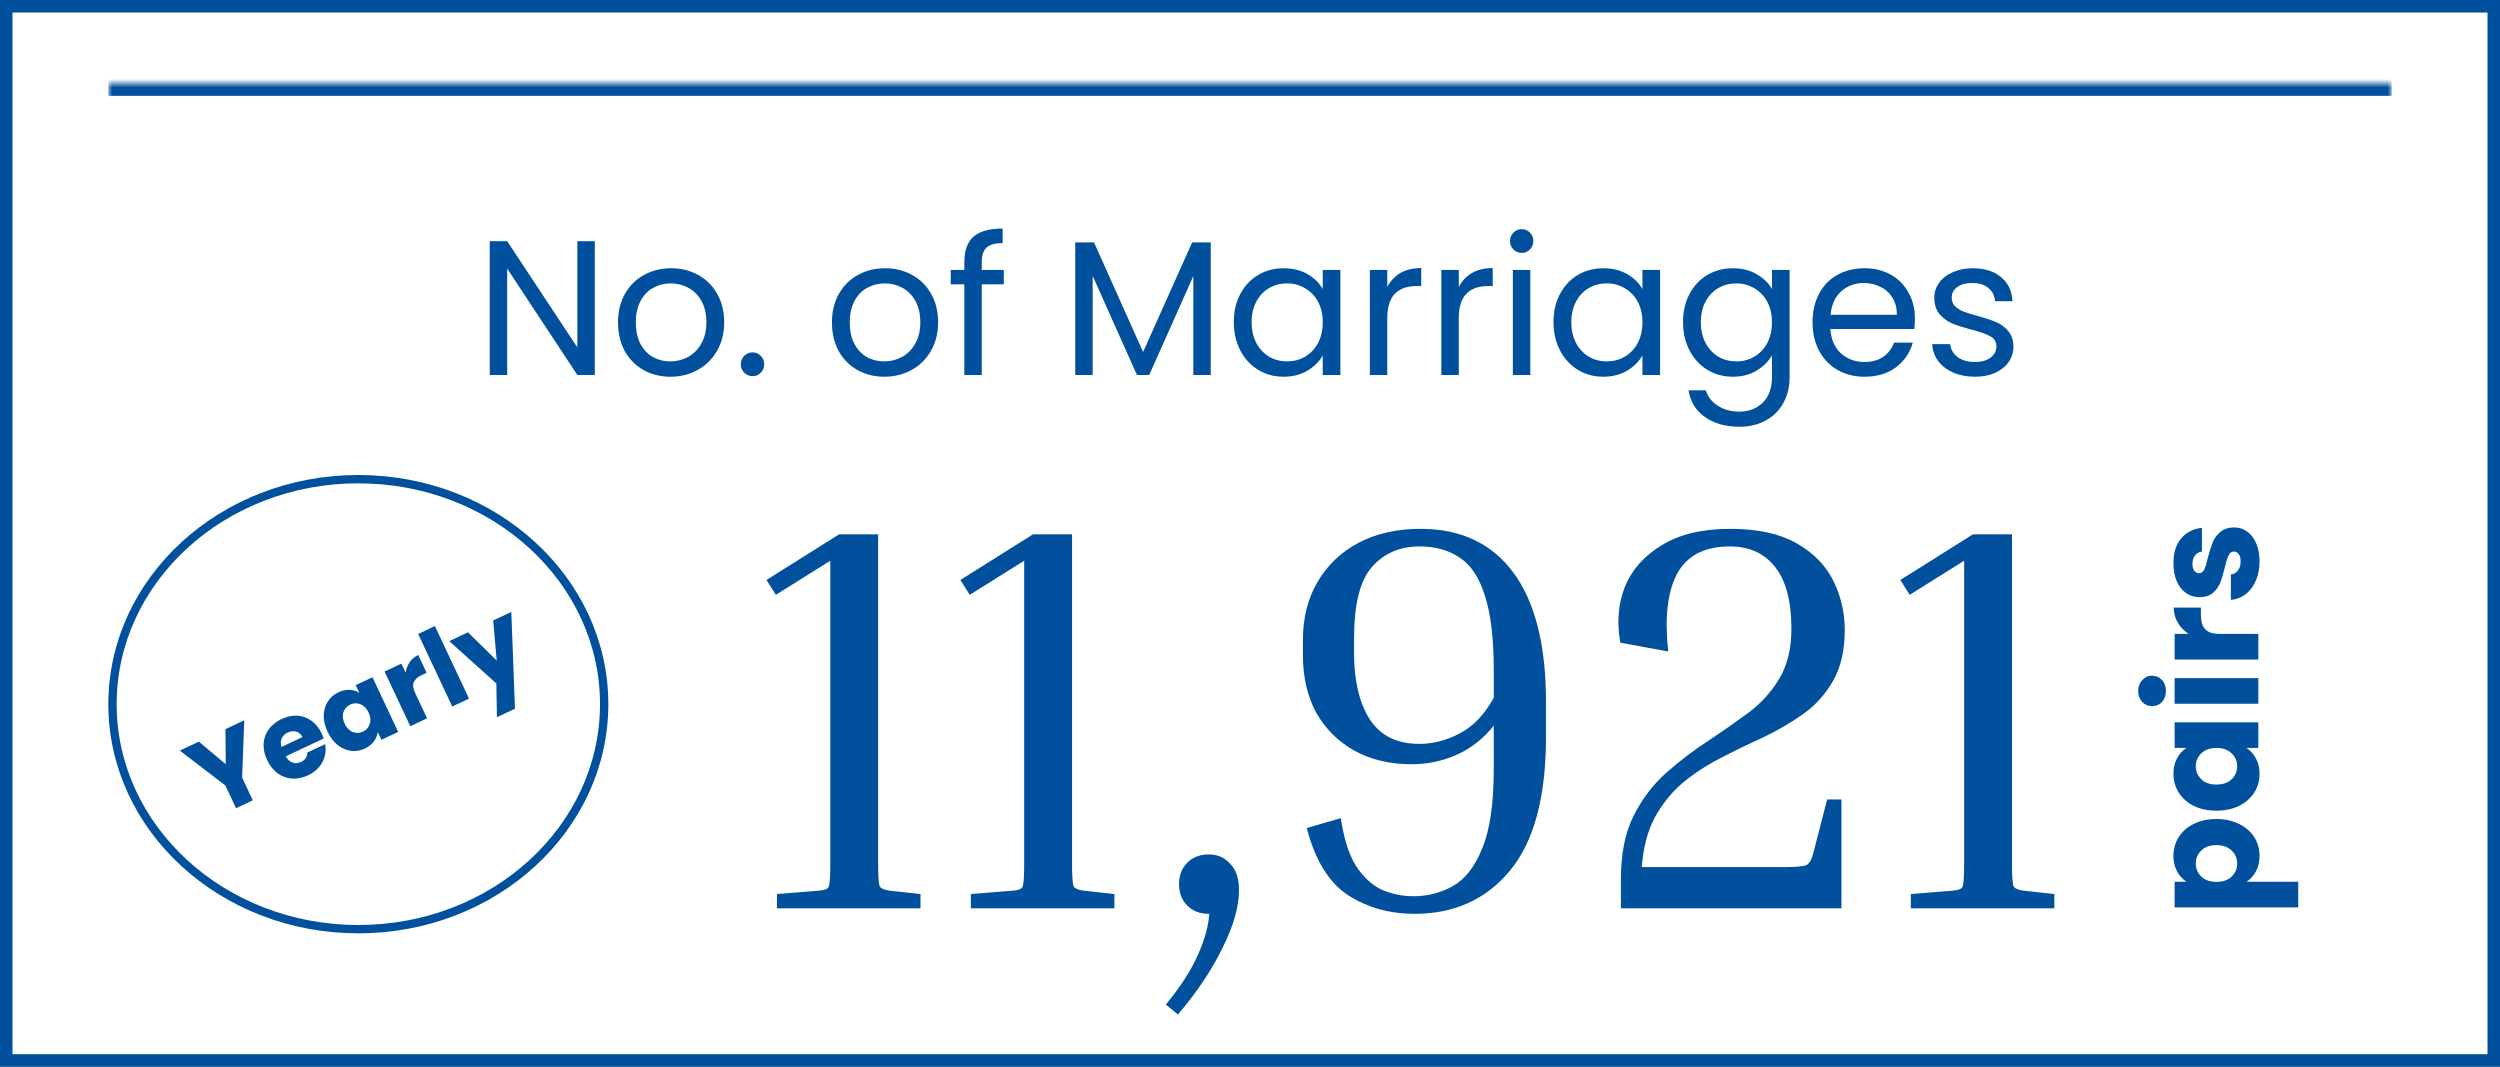 <svg width="300" height="128" viewBox="0 0 300 128" fill="none" xmlns="http://www.w3.org/2000/svg">
<rect x="0" y="0" width="300" height="128" fill="#808080" stroke="none"/>
<rect x="0.75" y="0.75" width="298.5" height="126.5" fill="white" stroke="#00509E" stroke-width="1.5"/>
<mask id="path-2-inside-1_1_10" fill="white">
<path d="M13 10H287V114H13V10Z"/>
</mask>
<path d="M13 10H287V114H13V10Z" fill="white"/>
<path d="M13 11.5H287V8.5H13V11.5Z" fill="#00509E" mask="url(#path-2-inside-1_1_10)"/>
<path d="M71.375 45H69.282L60.864 32.235V45H58.771V28.946H60.864L69.282 41.688V28.946H71.375V45ZM80.44 45.207C79.259 45.207 78.186 44.939 77.22 44.402C76.269 43.865 75.518 43.106 74.966 42.125C74.429 41.128 74.161 39.978 74.161 38.675C74.161 37.387 74.437 36.252 74.989 35.271C75.556 34.274 76.323 33.515 77.289 32.994C78.255 32.457 79.336 32.189 80.532 32.189C81.728 32.189 82.809 32.457 83.775 32.994C84.741 33.515 85.5 34.267 86.052 35.248C86.619 36.229 86.903 37.372 86.903 38.675C86.903 39.978 86.612 41.128 86.029 42.125C85.462 43.106 84.687 43.865 83.706 44.402C82.725 44.939 81.636 45.207 80.44 45.207ZM80.44 43.367C81.191 43.367 81.897 43.191 82.556 42.838C83.215 42.485 83.744 41.956 84.143 41.251C84.557 40.546 84.764 39.687 84.764 38.675C84.764 37.663 84.564 36.804 84.166 36.099C83.767 35.394 83.246 34.872 82.602 34.535C81.958 34.182 81.26 34.006 80.509 34.006C79.742 34.006 79.037 34.182 78.393 34.535C77.764 34.872 77.258 35.394 76.875 36.099C76.492 36.804 76.3 37.663 76.3 38.675C76.3 39.702 76.484 40.569 76.852 41.274C77.235 41.979 77.741 42.508 78.37 42.861C78.999 43.198 79.689 43.367 80.44 43.367ZM90.322 45.138C89.923 45.138 89.586 45 89.31 44.724C89.034 44.448 88.896 44.111 88.896 43.712C88.896 43.313 89.034 42.976 89.31 42.7C89.586 42.424 89.923 42.286 90.322 42.286C90.705 42.286 91.027 42.424 91.288 42.7C91.564 42.976 91.702 43.313 91.702 43.712C91.702 44.111 91.564 44.448 91.288 44.724C91.027 45 90.705 45.138 90.322 45.138ZM106.113 45.207C104.932 45.207 103.859 44.939 102.893 44.402C101.942 43.865 101.191 43.106 100.639 42.125C100.102 41.128 99.834 39.978 99.834 38.675C99.834 37.387 100.11 36.252 100.662 35.271C101.229 34.274 101.996 33.515 102.962 32.994C103.928 32.457 105.009 32.189 106.205 32.189C107.401 32.189 108.482 32.457 109.448 32.994C110.414 33.515 111.173 34.267 111.725 35.248C112.292 36.229 112.576 37.372 112.576 38.675C112.576 39.978 112.284 41.128 111.702 42.125C111.134 43.106 110.36 43.865 109.379 44.402C108.397 44.939 107.309 45.207 106.113 45.207ZM106.113 43.367C106.864 43.367 107.569 43.191 108.229 42.838C108.888 42.485 109.417 41.956 109.816 41.251C110.23 40.546 110.437 39.687 110.437 38.675C110.437 37.663 110.237 36.804 109.839 36.099C109.44 35.394 108.919 34.872 108.275 34.535C107.631 34.182 106.933 34.006 106.182 34.006C105.415 34.006 104.71 34.182 104.066 34.535C103.437 34.872 102.931 35.394 102.548 36.099C102.164 36.804 101.973 37.663 101.973 38.675C101.973 39.702 102.157 40.569 102.525 41.274C102.908 41.979 103.414 42.508 104.043 42.861C104.671 43.198 105.361 43.367 106.113 43.367ZM120.457 34.121H117.812V45H115.719V34.121H114.086V32.396H115.719V31.499C115.719 30.088 116.079 29.061 116.8 28.417C117.536 27.758 118.709 27.428 120.319 27.428V29.176C119.399 29.176 118.747 29.36 118.364 29.728C117.996 30.081 117.812 30.671 117.812 31.499V32.396H120.457V34.121ZM145.29 29.084V45H143.197V33.132L137.907 45H136.435L131.122 33.109V45H129.029V29.084H131.283L137.171 42.24L143.059 29.084H145.29ZM148.057 38.652C148.057 37.364 148.318 36.237 148.839 35.271C149.361 34.29 150.074 33.531 150.978 32.994C151.898 32.457 152.918 32.189 154.037 32.189C155.141 32.189 156.1 32.427 156.912 32.902C157.725 33.377 158.331 33.975 158.729 34.696V32.396H160.845V45H158.729V42.654C158.315 43.39 157.694 44.003 156.866 44.494C156.054 44.969 155.103 45.207 154.014 45.207C152.895 45.207 151.883 44.931 150.978 44.379C150.074 43.827 149.361 43.053 148.839 42.056C148.318 41.059 148.057 39.925 148.057 38.652ZM158.729 38.675C158.729 37.724 158.538 36.896 158.154 36.191C157.771 35.486 157.25 34.949 156.59 34.581C155.946 34.198 155.233 34.006 154.451 34.006C153.669 34.006 152.956 34.19 152.312 34.558C151.668 34.926 151.155 35.463 150.771 36.168C150.388 36.873 150.196 37.701 150.196 38.652C150.196 39.618 150.388 40.461 150.771 41.182C151.155 41.887 151.668 42.432 152.312 42.815C152.956 43.183 153.669 43.367 154.451 43.367C155.233 43.367 155.946 43.183 156.59 42.815C157.25 42.432 157.771 41.887 158.154 41.182C158.538 40.461 158.729 39.626 158.729 38.675ZM166.475 34.443C166.843 33.722 167.365 33.163 168.039 32.764C168.729 32.365 169.565 32.166 170.546 32.166V34.328H169.994C167.648 34.328 166.475 35.601 166.475 38.146V45H164.382V32.396H166.475V34.443ZM175.055 34.443C175.423 33.722 175.945 33.163 176.619 32.764C177.309 32.365 178.145 32.166 179.126 32.166V34.328H178.574C176.228 34.328 175.055 35.601 175.055 38.146V45H172.962V32.396H175.055V34.443ZM182.623 30.349C182.225 30.349 181.887 30.211 181.611 29.935C181.335 29.659 181.197 29.322 181.197 28.923C181.197 28.524 181.335 28.187 181.611 27.911C181.887 27.635 182.225 27.497 182.623 27.497C183.007 27.497 183.329 27.635 183.589 27.911C183.865 28.187 184.003 28.524 184.003 28.923C184.003 29.322 183.865 29.659 183.589 29.935C183.329 30.211 183.007 30.349 182.623 30.349ZM183.635 32.396V45H181.542V32.396H183.635ZM186.421 38.652C186.421 37.364 186.681 36.237 187.203 35.271C187.724 34.29 188.437 33.531 189.342 32.994C190.262 32.457 191.281 32.189 192.401 32.189C193.505 32.189 194.463 32.427 195.276 32.902C196.088 33.377 196.694 33.975 197.093 34.696V32.396H199.209V45H197.093V42.654C196.679 43.39 196.058 44.003 195.23 44.494C194.417 44.969 193.466 45.207 192.378 45.207C191.258 45.207 190.246 44.931 189.342 44.379C188.437 43.827 187.724 43.053 187.203 42.056C186.681 41.059 186.421 39.925 186.421 38.652ZM197.093 38.675C197.093 37.724 196.901 36.896 196.518 36.191C196.134 35.486 195.613 34.949 194.954 34.581C194.31 34.198 193.597 34.006 192.815 34.006C192.033 34.006 191.32 34.19 190.676 34.558C190.032 34.926 189.518 35.463 189.135 36.168C188.751 36.873 188.56 37.701 188.56 38.652C188.56 39.618 188.751 40.461 189.135 41.182C189.518 41.887 190.032 42.432 190.676 42.815C191.32 43.183 192.033 43.367 192.815 43.367C193.597 43.367 194.31 43.183 194.954 42.815C195.613 42.432 196.134 41.887 196.518 41.182C196.901 40.461 197.093 39.626 197.093 38.675ZM207.944 32.189C209.032 32.189 209.983 32.427 210.796 32.902C211.624 33.377 212.237 33.975 212.636 34.696V32.396H214.752V45.276C214.752 46.426 214.506 47.446 214.016 48.335C213.525 49.24 212.82 49.945 211.9 50.451C210.995 50.957 209.937 51.21 208.726 51.21C207.07 51.21 205.69 50.819 204.586 50.037C203.482 49.255 202.83 48.189 202.631 46.84H204.701C204.931 47.607 205.406 48.22 206.127 48.68C206.847 49.155 207.714 49.393 208.726 49.393C209.876 49.393 210.811 49.033 211.532 48.312C212.268 47.591 212.636 46.579 212.636 45.276V42.631C212.222 43.367 211.608 43.98 210.796 44.471C209.983 44.962 209.032 45.207 207.944 45.207C206.824 45.207 205.805 44.931 204.885 44.379C203.98 43.827 203.267 43.053 202.746 42.056C202.224 41.059 201.964 39.925 201.964 38.652C201.964 37.364 202.224 36.237 202.746 35.271C203.267 34.29 203.98 33.531 204.885 32.994C205.805 32.457 206.824 32.189 207.944 32.189ZM212.636 38.675C212.636 37.724 212.444 36.896 212.061 36.191C211.677 35.486 211.156 34.949 210.497 34.581C209.853 34.198 209.14 34.006 208.358 34.006C207.576 34.006 206.863 34.19 206.219 34.558C205.575 34.926 205.061 35.463 204.678 36.168C204.294 36.873 204.103 37.701 204.103 38.652C204.103 39.618 204.294 40.461 204.678 41.182C205.061 41.887 205.575 42.432 206.219 42.815C206.863 43.183 207.576 43.367 208.358 43.367C209.14 43.367 209.853 43.183 210.497 42.815C211.156 42.432 211.677 41.887 212.061 41.182C212.444 40.461 212.636 39.626 212.636 38.675ZM229.789 38.215C229.789 38.614 229.766 39.035 229.72 39.48H219.646C219.722 40.722 220.144 41.696 220.911 42.401C221.693 43.091 222.636 43.436 223.74 43.436C224.644 43.436 225.396 43.229 225.994 42.815C226.607 42.386 227.036 41.818 227.282 41.113H229.536C229.198 42.324 228.524 43.313 227.512 44.08C226.5 44.831 225.242 45.207 223.74 45.207C222.544 45.207 221.47 44.939 220.52 44.402C219.584 43.865 218.848 43.106 218.312 42.125C217.775 41.128 217.507 39.978 217.507 38.675C217.507 37.372 217.767 36.229 218.289 35.248C218.81 34.267 219.538 33.515 220.474 32.994C221.424 32.457 222.513 32.189 223.74 32.189C224.936 32.189 225.994 32.45 226.914 32.971C227.834 33.492 228.539 34.213 229.03 35.133C229.536 36.038 229.789 37.065 229.789 38.215ZM227.627 37.778C227.627 36.981 227.45 36.298 227.098 35.731C226.745 35.148 226.262 34.711 225.649 34.42C225.051 34.113 224.384 33.96 223.648 33.96C222.59 33.96 221.685 34.297 220.934 34.972C220.198 35.647 219.776 36.582 219.669 37.778H227.627ZM237.013 45.207C236.047 45.207 235.181 45.046 234.414 44.724C233.648 44.387 233.042 43.927 232.597 43.344C232.153 42.746 231.907 42.064 231.861 41.297H234.023C234.085 41.926 234.376 42.439 234.897 42.838C235.434 43.237 236.132 43.436 236.99 43.436C237.788 43.436 238.416 43.26 238.876 42.907C239.336 42.554 239.566 42.11 239.566 41.573C239.566 41.021 239.321 40.615 238.83 40.354C238.34 40.078 237.581 39.81 236.553 39.549C235.618 39.304 234.851 39.058 234.253 38.813C233.671 38.552 233.165 38.177 232.735 37.686C232.321 37.18 232.114 36.521 232.114 35.708C232.114 35.064 232.306 34.474 232.689 33.937C233.073 33.4 233.617 32.979 234.322 32.672C235.028 32.35 235.833 32.189 236.737 32.189C238.133 32.189 239.26 32.542 240.118 33.247C240.977 33.952 241.437 34.918 241.498 36.145H239.405C239.359 35.486 239.091 34.957 238.6 34.558C238.125 34.159 237.481 33.96 236.668 33.96C235.917 33.96 235.319 34.121 234.874 34.443C234.43 34.765 234.207 35.187 234.207 35.708C234.207 36.122 234.338 36.467 234.598 36.743C234.874 37.004 235.212 37.218 235.61 37.387C236.024 37.54 236.592 37.717 237.312 37.916C238.217 38.161 238.953 38.407 239.52 38.652C240.088 38.882 240.571 39.235 240.969 39.71C241.383 40.185 241.598 40.806 241.613 41.573C241.613 42.263 241.422 42.884 241.038 43.436C240.655 43.988 240.111 44.425 239.405 44.747C238.715 45.054 237.918 45.207 237.013 45.207Z" fill="#00509E"/>
<path d="M91.98 69.598L100.692 64.12H105.378V103.654C105.378 105.194 105.444 106.096 105.576 106.36C105.708 106.624 106.126 106.8 106.83 106.888L110.46 107.284V109H93.234V107.284L98.184 106.888C98.888 106.844 99.306 106.69 99.438 106.426C99.57 106.118 99.636 105.194 99.636 103.654V67.288L93.102 71.38L91.98 69.598ZM115.248 69.598L123.96 64.12H128.646V103.654C128.646 105.194 128.712 106.096 128.844 106.36C128.976 106.624 129.394 106.8 130.098 106.888L133.728 107.284V109H116.502V107.284L121.452 106.888C122.156 106.844 122.574 106.69 122.706 106.426C122.838 106.118 122.904 105.194 122.904 103.654V67.288L116.37 71.38L115.248 69.598ZM148.679 106.822C148.679 108.802 148.019 111.112 146.699 113.752C145.423 116.392 143.641 119.054 141.353 121.738L139.901 120.55C141.705 118.35 143.003 116.326 143.795 114.478C144.587 112.674 145.027 111.068 145.115 109.66H145.049C143.993 109.66 143.135 109.33 142.475 108.67C141.815 108.01 141.485 107.152 141.485 106.096C141.485 105.04 141.815 104.182 142.475 103.522C143.135 102.862 143.993 102.532 145.049 102.532C146.105 102.532 146.963 102.906 147.623 103.654C148.327 104.358 148.679 105.414 148.679 106.822ZM185.52 88.408C185.52 95.668 184.068 101.036 181.164 104.512C178.304 107.944 174.498 109.66 169.746 109.66C166.754 109.66 164.092 108.912 161.76 107.416C159.472 105.92 157.822 103.236 156.81 99.364L160.902 98.176C161.254 100.596 161.848 102.488 162.684 103.852C163.564 105.216 164.598 106.184 165.786 106.756C167.018 107.284 168.294 107.548 169.614 107.548C171.286 107.548 172.848 107.152 174.3 106.36C175.796 105.524 176.984 104.006 177.864 101.806C178.788 99.606 179.25 96.438 179.25 92.302V87.088C177.974 88.672 176.478 89.838 174.762 90.586C173.09 91.334 171.286 91.708 169.35 91.708C166.754 91.708 164.466 91.158 162.486 90.058C160.55 88.958 159.032 87.44 157.932 85.504C156.876 83.524 156.348 81.214 156.348 78.574V76.858C156.348 74.13 156.942 71.776 158.13 69.796C159.318 67.772 160.968 66.21 163.08 65.11C165.192 64.01 167.656 63.46 170.472 63.46C175.312 63.46 179.03 65.22 181.626 68.74C184.222 72.26 185.52 77.43 185.52 84.25V88.408ZM162.486 78.376C162.486 81.72 163.124 84.382 164.4 86.362C165.676 88.298 167.656 89.266 170.34 89.266C171.968 89.266 173.574 88.848 175.158 88.012C176.786 87.176 178.15 85.746 179.25 83.722V80.356C179.25 76.616 178.898 73.668 178.194 71.512C177.534 69.356 176.544 67.838 175.224 66.958C173.904 66.034 172.276 65.572 170.34 65.572C167.964 65.572 166.05 66.408 164.598 68.08C163.19 69.708 162.486 72.546 162.486 76.594V78.376ZM219.258 95.932H220.974V109H194.508V105.502C194.508 102.466 195.014 99.936 196.026 97.912C197.038 95.888 198.336 94.172 199.92 92.764C201.548 91.312 203.286 89.992 205.134 88.804C206.718 87.748 208.258 86.67 209.754 85.57C211.25 84.47 212.482 83.128 213.45 81.544C214.462 79.916 214.968 77.892 214.968 75.472C214.968 72.128 214.308 69.642 212.988 68.014C211.712 66.386 209.908 65.572 207.576 65.572C204.54 65.572 202.428 66.672 201.24 68.872C200.096 71.028 199.744 74.13 200.184 78.178L194.442 77.122C194.002 74.746 194.178 72.524 194.97 70.456C195.806 68.388 197.28 66.716 199.392 65.44C201.504 64.12 204.254 63.46 207.642 63.46C210.898 63.46 213.538 64.032 215.562 65.176C217.586 66.32 219.06 67.816 219.984 69.664C220.908 71.512 221.37 73.492 221.37 75.604C221.37 78.024 220.908 80.048 219.984 81.676C219.06 83.304 217.85 84.646 216.354 85.702C214.858 86.758 213.23 87.704 211.47 88.54C209.71 89.332 207.994 90.168 206.322 91.048C204.694 91.884 203.198 92.874 201.834 94.018C200.514 95.162 199.414 96.548 198.534 98.176C197.698 99.76 197.192 101.718 197.016 104.05H214.044C215.584 104.05 216.508 103.962 216.816 103.786C217.168 103.566 217.432 103.082 217.608 102.334L219.258 95.932ZM228.041 69.598L236.753 64.12H241.439V103.654C241.439 105.194 241.505 106.096 241.637 106.36C241.769 106.624 242.187 106.8 242.891 106.888L246.521 107.284V109H229.295V107.284L234.245 106.888C234.949 106.844 235.367 106.69 235.499 106.426C235.631 106.118 235.697 105.194 235.697 103.654V67.288L229.163 71.38L228.041 69.598Z" fill="#00509E"/>
<path d="M72.5 84.5C72.5 99.372 59.334 111.5 43 111.5C26.666 111.5 13.5 99.372 13.5 84.5C13.5 69.628 26.666 57.5 43 57.5C59.334 57.5 72.5 69.628 72.5 84.5Z" fill="white" stroke="#00509E"/>
<path d="M29.311 86.436L29.053 93.309L30.337 96.038L28.326 96.985L27.042 94.256L21.582 90.071L23.865 88.998L27.091 91.704L27.053 87.498L29.311 86.436ZM38.6 88.014C38.689 88.203 38.769 88.404 38.842 88.619L34.289 90.76C34.512 91.153 34.789 91.406 35.12 91.519C35.455 91.62 35.791 91.591 36.128 91.433C36.63 91.197 36.879 90.821 36.876 90.305L39.017 89.298C39.11 89.781 39.093 90.263 38.965 90.745C38.845 91.222 38.615 91.661 38.276 92.06C37.937 92.459 37.501 92.784 36.968 93.035C36.325 93.337 35.688 93.469 35.057 93.431C34.426 93.392 33.849 93.185 33.327 92.808C32.805 92.431 32.383 91.901 32.062 91.219C31.741 90.537 31.598 89.876 31.633 89.237C31.676 88.594 31.883 88.018 32.256 87.507C32.629 86.997 33.141 86.588 33.792 86.282C34.427 85.984 35.054 85.851 35.674 85.885C36.293 85.92 36.856 86.119 37.363 86.484C37.878 86.846 38.29 87.356 38.6 88.014ZM36.292 88.453C36.13 88.108 35.883 87.889 35.552 87.796C35.221 87.703 34.879 87.739 34.526 87.905C34.189 88.064 33.949 88.296 33.806 88.603C33.671 88.906 33.66 89.251 33.775 89.637L36.292 88.453ZM39.306 87.797C38.988 87.123 38.835 86.472 38.847 85.844C38.866 85.213 39.03 84.656 39.34 84.175C39.65 83.694 40.076 83.326 40.617 83.072C41.08 82.854 41.528 82.758 41.962 82.784C42.403 82.806 42.79 82.926 43.122 83.144L42.685 82.214L44.696 81.268L47.784 87.832L45.772 88.778L45.335 87.849C45.283 88.247 45.125 88.623 44.86 88.977C44.604 89.328 44.244 89.612 43.781 89.83C43.248 90.081 42.697 90.172 42.129 90.104C41.557 90.028 41.022 89.796 40.523 89.408C40.029 89.009 39.623 88.472 39.306 87.797ZM44.228 85.496C43.992 84.994 43.665 84.665 43.246 84.507C42.835 84.346 42.43 84.36 42.03 84.548C41.63 84.736 41.357 85.042 41.211 85.465C41.069 85.876 41.117 86.333 41.353 86.835C41.589 87.337 41.914 87.672 42.329 87.841C42.748 87.998 43.157 87.983 43.557 87.795C43.957 87.606 44.226 87.303 44.364 86.883C44.51 86.461 44.465 85.998 44.228 85.496ZM48.678 80.731C48.743 80.26 48.904 79.839 49.161 79.469C49.415 79.091 49.757 78.801 50.188 78.598L51.19 80.728L50.637 80.988C50.135 81.224 49.81 81.511 49.663 81.848C49.511 82.178 49.563 82.613 49.818 83.155L51.251 86.201L49.239 87.147L46.151 80.583L48.163 79.637L48.678 80.731ZM52.188 75.129L56.282 83.835L54.271 84.781L50.176 76.076L52.188 75.129ZM61.358 73.431L61.794 85.049L59.63 86.067L59.564 82.018L53.911 76.933L56.158 75.876L59.607 79.268L59.181 74.454L61.358 73.431Z" fill="#00509E"/>
<path d="M262.378 105.806C261.91 105.506 261.532 105.092 261.244 104.564C260.956 104.036 260.812 103.418 260.812 102.71C260.812 101.882 261.022 101.132 261.442 100.46C261.862 99.788 262.462 99.26 263.242 98.876C264.022 98.48 264.928 98.282 265.96 98.282C266.992 98.282 267.904 98.48 268.696 98.876C269.476 99.26 270.082 99.788 270.514 100.46C270.934 101.132 271.144 101.882 271.144 102.71C271.144 103.406 271 104.024 270.712 104.564C270.424 105.092 270.052 105.506 269.596 105.806H275.788V108.884H260.956V105.806H262.378ZM265.96 101.414C265.192 101.414 264.592 101.63 264.16 102.062C263.716 102.482 263.494 103.004 263.494 103.628C263.494 104.24 263.716 104.762 264.16 105.194C264.604 105.614 265.21 105.824 265.978 105.824C266.746 105.824 267.352 105.614 267.796 105.194C268.24 104.762 268.462 104.24 268.462 103.628C268.462 103.016 268.24 102.494 267.796 102.062C267.34 101.63 266.728 101.414 265.96 101.414ZM265.96 97.279C264.928 97.279 264.022 97.087 263.242 96.703C262.462 96.307 261.862 95.773 261.442 95.101C261.022 94.429 260.812 93.679 260.812 92.851C260.812 92.143 260.956 91.525 261.244 90.997C261.532 90.457 261.91 90.043 262.378 89.755H260.956V86.677H271V89.755H269.578C270.046 90.055 270.424 90.475 270.712 91.015C271 91.543 271.144 92.161 271.144 92.869C271.144 93.685 270.934 94.429 270.514 95.101C270.082 95.773 269.476 96.307 268.696 96.703C267.904 97.087 266.992 97.279 265.96 97.279ZM265.978 89.755C265.21 89.755 264.604 89.971 264.16 90.403C263.716 90.823 263.494 91.339 263.494 91.951C263.494 92.563 263.716 93.085 264.16 93.517C264.592 93.937 265.192 94.147 265.96 94.147C266.728 94.147 267.34 93.937 267.796 93.517C268.24 93.085 268.462 92.563 268.462 91.951C268.462 91.339 268.24 90.823 267.796 90.403C267.352 89.971 266.746 89.755 265.978 89.755ZM259.912 82.902C259.912 83.442 259.756 83.886 259.444 84.234C259.12 84.57 258.724 84.738 258.256 84.738C257.776 84.738 257.38 84.57 257.068 84.234C256.744 83.886 256.582 83.442 256.582 82.902C256.582 82.374 256.744 81.942 257.068 81.606C257.38 81.258 257.776 81.084 258.256 81.084C258.724 81.084 259.12 81.258 259.444 81.606C259.756 81.942 259.912 82.374 259.912 82.902ZM260.956 81.372H271V84.45H260.956V81.372ZM262.63 76.064C262.078 75.704 261.646 75.254 261.334 74.714C261.01 74.174 260.848 73.574 260.848 72.914H264.106V73.76C264.106 74.528 264.274 75.104 264.61 75.488C264.934 75.872 265.51 76.064 266.338 76.064H271V79.142H260.956V76.064H262.63ZM271.144 67.357C271.144 68.233 270.994 69.013 270.694 69.697C270.394 70.381 269.986 70.921 269.47 71.317C268.942 71.713 268.354 71.935 267.706 71.983V68.941C268.054 68.905 268.336 68.743 268.552 68.455C268.768 68.167 268.876 67.813 268.876 67.393C268.876 67.009 268.804 66.715 268.66 66.511C268.504 66.295 268.306 66.187 268.066 66.187C267.778 66.187 267.568 66.337 267.436 66.637C267.292 66.937 267.136 67.423 266.968 68.095C266.8 68.815 266.626 69.415 266.446 69.895C266.254 70.375 265.96 70.789 265.564 71.137C265.156 71.485 264.61 71.659 263.926 71.659C263.35 71.659 262.828 71.503 262.36 71.191C261.88 70.867 261.502 70.399 261.226 69.787C260.95 69.163 260.812 68.425 260.812 67.573C260.812 66.313 261.124 65.323 261.748 64.603C262.372 63.871 263.2 63.451 264.232 63.343V66.187C263.884 66.235 263.608 66.391 263.404 66.655C263.2 66.907 263.098 67.243 263.098 67.663C263.098 68.023 263.17 68.299 263.314 68.491C263.446 68.683 263.632 68.779 263.872 68.779C264.16 68.779 264.376 68.629 264.52 68.329C264.664 68.017 264.808 67.537 264.952 66.889C265.144 66.145 265.336 65.539 265.528 65.071C265.708 64.603 266.008 64.195 266.428 63.847C266.836 63.487 267.388 63.301 268.084 63.289C268.672 63.289 269.2 63.457 269.668 63.793C270.124 64.117 270.484 64.591 270.748 65.215C271.012 65.827 271.144 66.541 271.144 67.357Z" fill="#00509E"/>
</svg>
